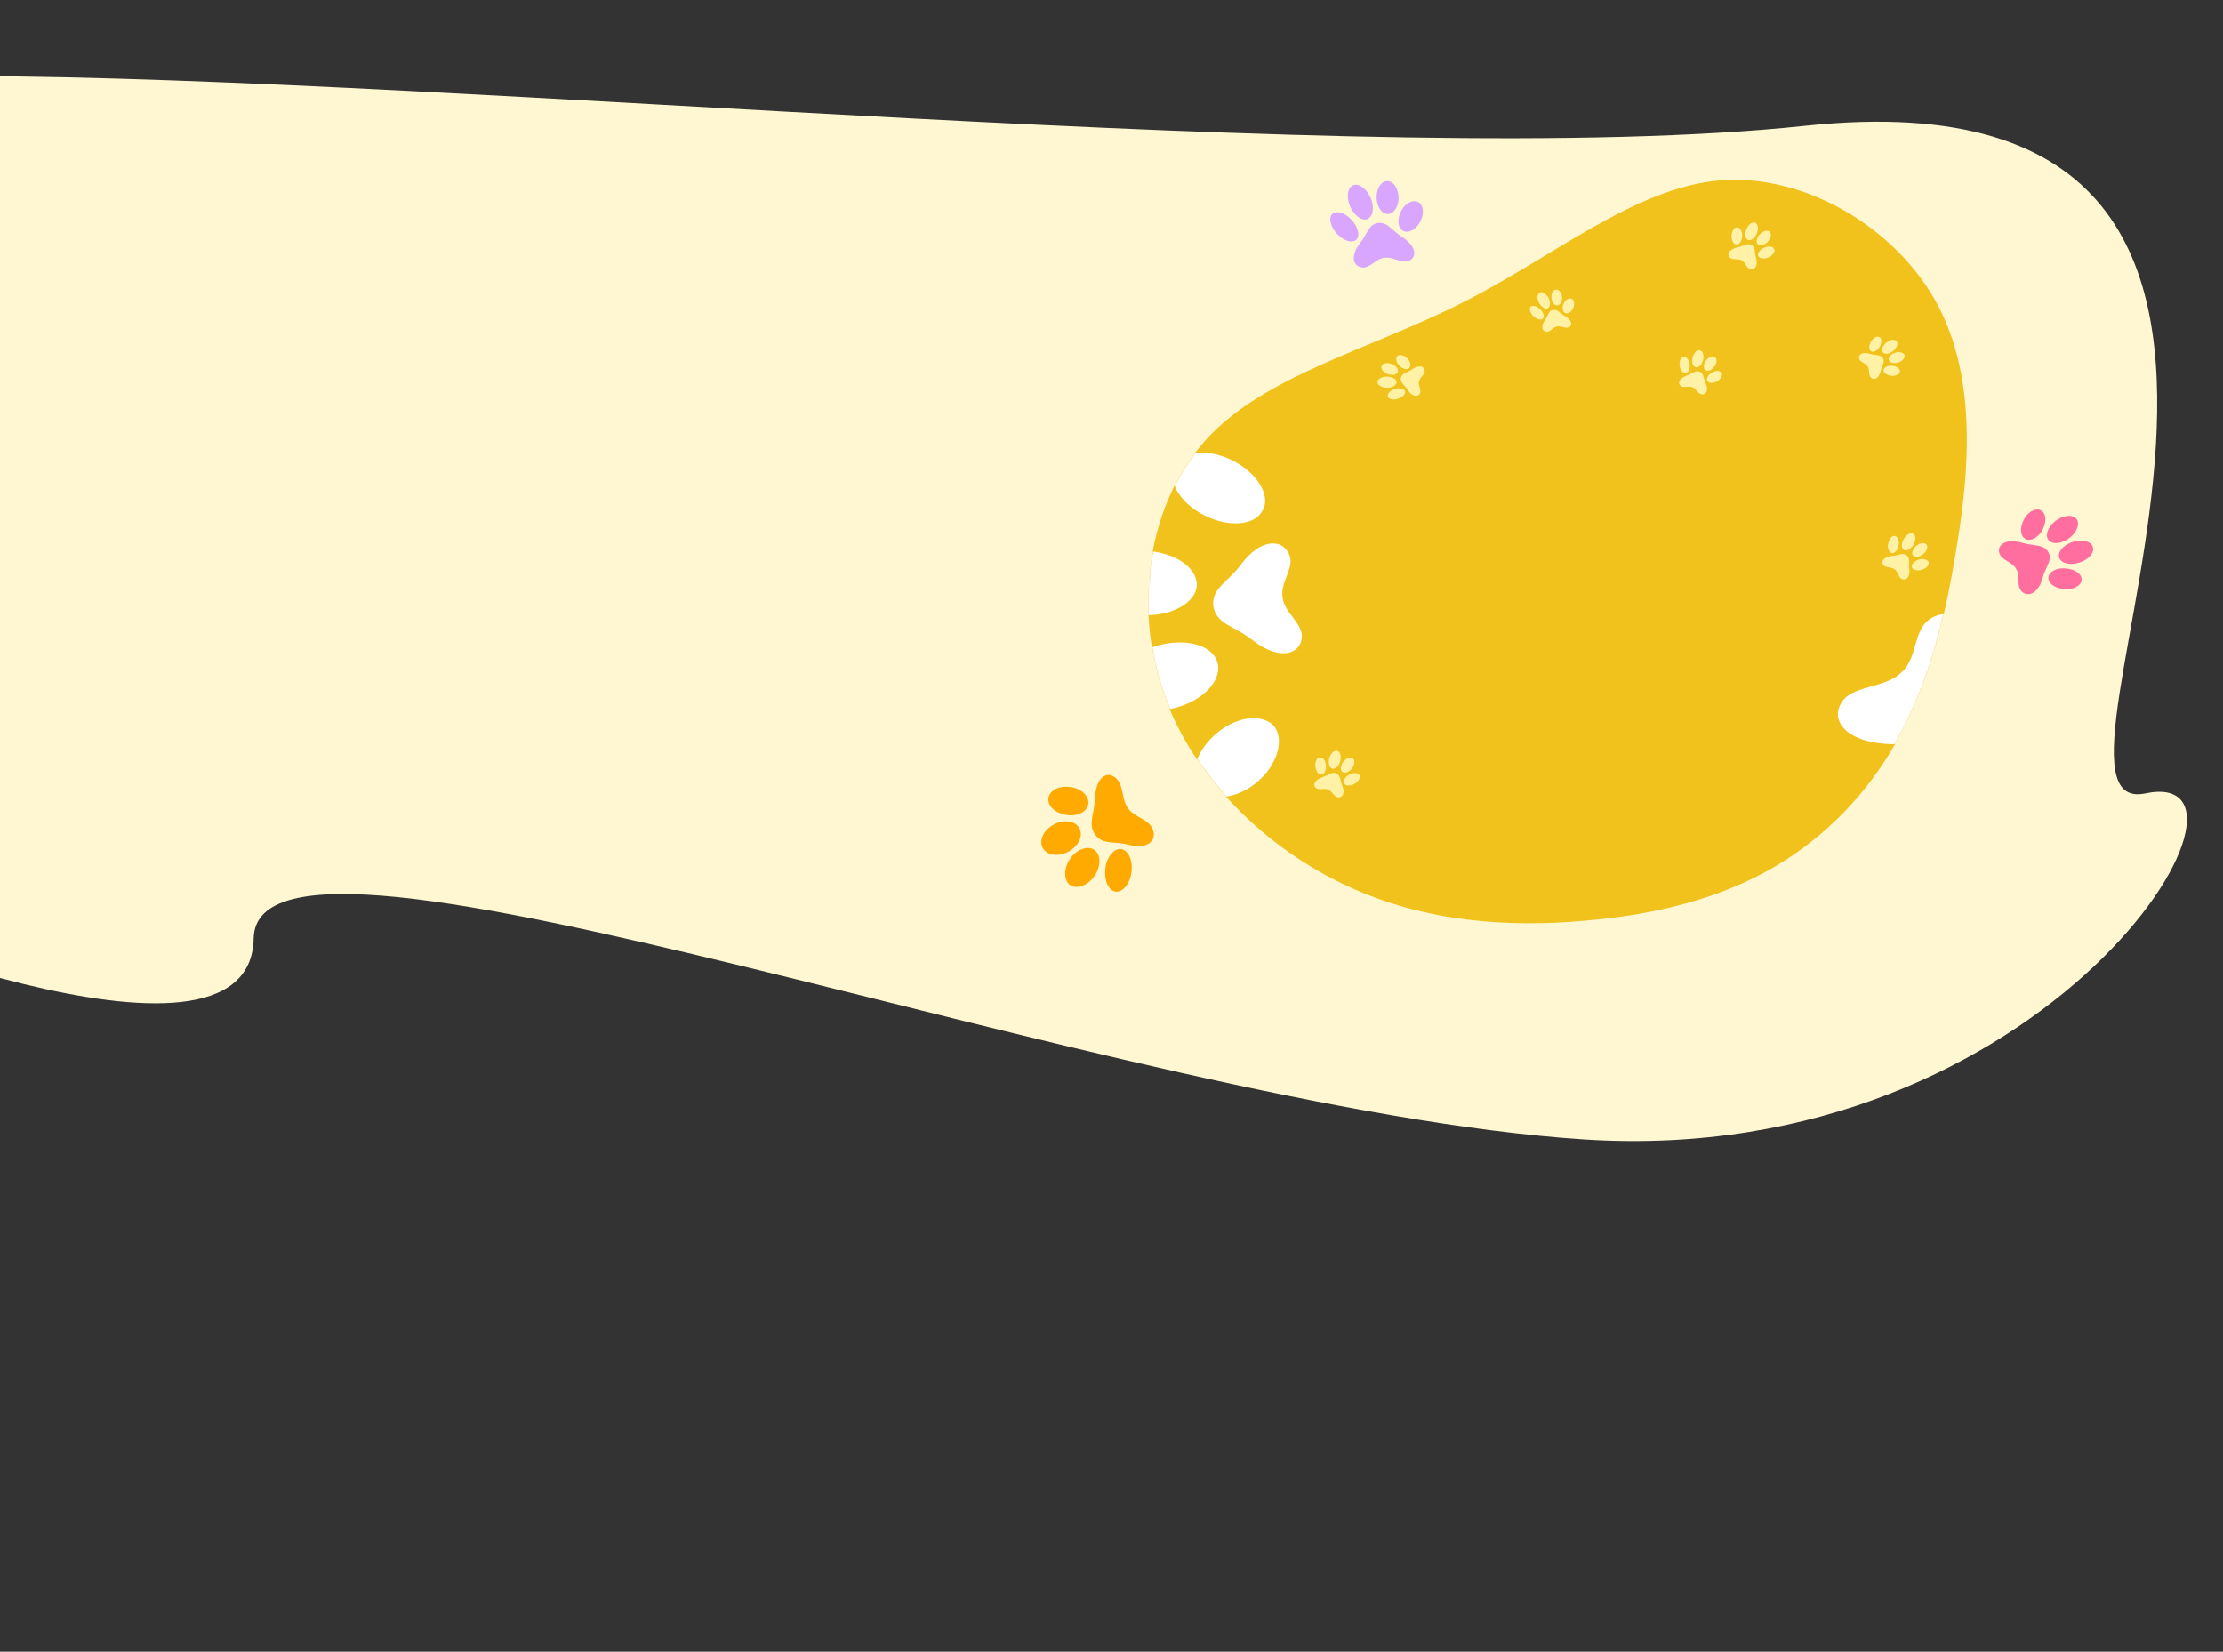 <svg width="1440" height="1070" viewBox="0 0 1440 1070" fill="none" xmlns="http://www.w3.org/2000/svg">
<rect x="0" y="0" width="1440" height="1070" fill="#333333" stroke="none"/>
<path d="M-235.862 100.458C-256.951 61.883 -169.992 49.379 -27.737 49.279C-21.909 42.646 -18.618 38.509 -18.618 38.509L-20.84 49.283C300.025 49.939 891.163 111.071 1169.2 81.527C1574.05 38.509 1296.95 533.489 1389.74 513.979C1482.53 494.469 1329 757.857 1026.08 738.156C723.153 718.456 166.346 502.839 164.33 607.877C162.314 712.914 -132.015 588.366 -132.015 588.366L-20.84 49.283C-23.153 49.278 -25.452 49.277 -27.737 49.279C-61.104 87.246 -177.624 206.988 -235.862 100.458Z" fill="#FFF7D1"/>
<g clip-path="url(#clip0_108_2)">
<path d="M1254.6 196.44C1281.09 245.219 1275.5 307.287 1267 357.228C1258.8 407.555 1247.99 446.141 1228.85 479.809C1210.06 513.524 1182.99 541.983 1148.84 561.897C1115.1 581.521 1073.93 592.552 1026.2 596.487C978.42 600.761 923.365 597.843 872.186 573.702C820.958 549.899 773.251 504.824 753.61 449.027C734.375 392.939 743.207 326.129 781.686 284.362C819.76 242.885 887.48 226.451 947.104 196.157C1007.08 165.911 1059.02 121.466 1114.47 116.843C1169.86 112.558 1228.42 148.047 1254.6 196.44Z" fill="#F1C21B"/>
</g>
<g clip-path="url(#clip1_108_2)">
<mask id="mask0_108_2" style="mask-type:alpha" maskUnits="userSpaceOnUse" x="743" y="116" width="532" height="483">
<path d="M1254.6 196.44C1281.09 245.219 1275.5 307.287 1267 357.228C1258.8 407.555 1247.99 446.141 1228.85 479.809C1210.06 513.524 1182.99 541.983 1148.84 561.897C1115.1 581.521 1073.93 592.552 1026.2 596.487C978.42 600.761 923.365 597.843 872.186 573.702C820.958 549.899 773.251 504.824 753.61 449.027C734.375 392.939 743.207 326.129 781.686 284.362C819.76 242.885 887.48 226.451 947.104 196.157C1007.08 165.911 1059.02 121.466 1114.47 116.843C1169.86 112.558 1228.42 148.047 1254.6 196.44Z" fill="#FFE55E"/>
</mask>
<g mask="url(#mask0_108_2)">
<path d="M785.982 392.842C788.008 404.668 799.876 405.413 811.593 414.881C829.08 428.348 841.731 423.629 843.198 413.856C844.664 404.083 832.087 397.452 830.845 387.151C828.997 376.798 839.294 367.505 834.865 358.673C830.764 349.578 817.125 348.096 803.969 365.584C795.621 377.086 784.563 381.07 785.982 392.842Z" fill="white"/>
<path d="M1283.98 477.431C1296.5 465.203 1285.43 452.215 1285.25 431.919C1284.17 402.197 1265.57 393.07 1252.05 399.907C1238.53 406.745 1243.07 425.508 1231.64 435.615C1220.75 446.399 1198.9 443.635 1192.5 455.803C1185.44 467.852 1197.39 483.315 1232.23 482.039C1254.83 480.885 1270.91 488.981 1283.98 477.431Z" fill="white"/>
<path d="M786.489 476.456C799.331 464.548 816.078 461.967 824.395 469.433C832.204 477.304 828.42 493.597 816.085 505.1C803.243 517.007 786.495 519.588 778.179 512.122C769.433 504.17 773.647 488.363 786.489 476.456Z" fill="white"/>
<path d="M779.888 333.727C795.676 341.835 812.748 340.635 817.853 330.763C823.387 321.378 814.77 306.719 798.983 298.611C783.195 290.503 766.123 291.704 761.018 301.575C755.913 311.447 764.101 325.62 779.888 333.727Z" fill="white"/>
<path d="M749.214 418.359C767.127 413.186 784.691 417.415 788.44 428.522C792.188 439.63 780.637 452.994 762.724 458.167C744.81 463.34 727.246 459.111 723.498 448.003C719.749 436.896 731.3 423.532 749.214 418.359Z" fill="white"/>
<path d="M740.574 398.503C759.376 399.247 774.783 390.268 775.289 379.089C775.365 367.424 760.658 357.61 741.855 356.865C723.053 356.121 707.646 365.1 707.141 376.279C707.065 387.944 721.772 397.758 740.574 398.503Z" fill="white"/>
</g>
</g>
<path d="M709.38 540.655C714.406 547.504 721.044 544.68 730.563 547.171C744.452 550.559 749.518 543.886 746.658 537.029C743.893 530.452 735.284 529.85 730.788 523.769C726.293 517.688 728.093 508.574 722.74 503.967C717.387 499.361 709.855 502.749 709.205 517.674C708.866 527.905 704.6 533.734 709.38 540.655Z" fill="#FFAA00"/>
<path d="M716.314 560.637C717.94 553.415 723.08 548.563 727.488 550.37C731.895 552.178 734.356 559.457 732.576 567.03C730.95 574.253 725.81 579.105 721.402 577.297C716.995 575.49 714.781 568.14 716.314 560.637Z" fill="#FFAA00"/>
<path d="M692.734 528.164C699.964 528.563 705.421 524.528 705.047 519.385C704.672 514.243 698.538 509.823 691.403 509.706C684.173 509.307 678.716 513.341 679.091 518.484C679.37 523.345 685.504 527.765 692.734 528.164Z" fill="#FFAA00"/>
<path d="M694.166 554.989C699.045 549.275 706.095 547.564 709.852 551.421C713.609 555.277 712.757 563.23 707.878 568.944C702.999 574.659 695.948 576.37 692.192 572.513C688.683 568.585 689.382 560.985 694.166 554.989Z" fill="#FFAA00"/>
<path d="M691.851 551.856C698.345 548.45 701.858 541.88 699.301 536.74C696.839 531.882 689.567 530.566 682.825 534.044C676.331 537.45 672.818 544.02 675.375 549.16C677.837 554.018 685.358 555.263 691.851 551.856Z" fill="#FFAA00"/>
<path d="M892.631 144.392C886.294 145.566 885.907 151.354 881.069 157.404C874.132 166.26 876.92 172.667 882.358 173.241C887.796 173.815 891.084 167.541 896.858 166.981C902.482 166.075 907.972 171.062 912.815 168.837C917.733 166.786 918.024 159.826 908.193 153.449C901.605 149.277 899.016 143.804 892.631 144.392Z" fill="#D9A6FF"/>
<path d="M875.304 142.162C879.631 146.7 881.172 152.5 878.775 155.103C876.21 157.77 870.647 156.249 866.32 151.71C861.994 147.172 860.453 141.373 862.85 138.769C865.415 136.103 870.978 137.624 875.304 142.162Z" fill="#D9A6FF"/>
<path d="M907.447 137.021C904.782 142.278 905.561 147.861 909.003 149.605C912.445 151.35 917.462 148.653 920.127 143.396C922.791 138.14 922.012 132.557 918.57 130.812C914.951 129.134 909.934 131.831 907.447 137.021Z" fill="#D9A6FF"/>
<path d="M888.09 128.77C890.519 134.824 889.249 140.794 885.499 141.995C881.749 143.195 876.743 139.167 874.314 133.112C871.886 127.057 873.156 121.088 876.906 119.887C880.656 118.686 885.662 122.715 888.09 128.77Z" fill="#D9A6FF"/>
<path d="M891.719 127.787C891.742 133.774 895.007 138.541 898.827 138.651C902.818 138.697 905.952 134.036 906.001 128.216C905.977 122.229 902.712 117.462 898.892 117.352C895 117.076 891.695 121.801 891.719 127.787Z" fill="#D9A6FF"/>
<path d="M1134.62 158.657C1131.74 157.197 1129.55 159.334 1125.53 160.227C1119.71 161.577 1118.53 164.916 1120.45 166.786C1122.36 168.655 1125.85 167.206 1128.3 168.736C1130.81 170.085 1131.18 173.689 1133.85 174.288C1136.49 174.977 1139.06 172.354 1137.48 166.895C1136.39 163.276 1137.31 160.361 1134.62 158.657Z" fill="#FFF1A6"/>
<path d="M1128.53 152.355C1128.62 155.433 1127.17 158.159 1125.32 158.447C1123.39 158.709 1121.76 156.431 1121.67 153.353C1121.59 150.276 1123.03 147.55 1124.88 147.262C1126.82 147 1128.45 149.277 1128.53 152.355Z" fill="#FFF1A6"/>
<path d="M1142.81 160.436C1139.91 161.677 1138.25 164.087 1138.97 165.808C1139.7 167.529 1142.6 167.996 1145.49 166.755C1148.38 165.514 1150.05 163.104 1149.33 161.383C1148.51 159.634 1145.61 159.167 1142.81 160.436Z" fill="#FFF1A6"/>
<path d="M1138.09 151.096C1136.9 154.191 1134.3 156.131 1132.42 155.462C1130.54 154.794 1130.01 151.708 1131.2 148.614C1132.38 145.52 1134.98 143.58 1136.86 144.248C1138.74 144.916 1139.27 148.002 1138.09 151.096Z" fill="#FFF1A6"/>
<path d="M1139.82 151.955C1137.72 154.294 1137.31 157.139 1138.76 158.338C1140.29 159.564 1143.16 158.697 1145.23 156.445C1147.33 154.106 1147.74 151.261 1146.29 150.062C1144.88 148.776 1141.92 149.616 1139.82 151.955Z" fill="#FFF1A6"/>
<path d="M1219.73 232.048C1218.01 229.53 1215.22 230.304 1211.48 229.218C1206.04 227.691 1203.54 229.922 1204.27 232.339C1205.01 234.757 1208.56 235.144 1209.89 237.521C1211.36 239.777 1210.03 242.933 1211.97 244.642C1213.84 246.411 1217.17 245.406 1218.35 240.169C1219.09 236.677 1221.19 234.681 1219.73 232.048Z" fill="#FFF1A6"/>
<path d="M1217.88 224.134C1216.53 226.742 1214.07 228.355 1212.39 227.747C1210.65 227.077 1210.34 224.431 1211.68 221.823C1213.02 219.216 1215.48 217.603 1217.16 218.21C1218.91 218.88 1219.22 221.527 1217.88 224.134Z" fill="#FFF1A6"/>
<path d="M1225.76 236.949C1222.79 236.663 1220.31 237.905 1220.12 239.663C1219.94 241.422 1222.14 243.132 1225.11 243.418C1228.08 243.704 1230.57 242.462 1230.75 240.704C1230.87 238.881 1228.67 237.17 1225.76 236.949Z" fill="#FFF1A6"/>
<path d="M1226.45 227.255C1224.03 229.294 1220.97 229.723 1219.7 228.301C1218.43 226.879 1219.41 224.059 1221.82 222.019C1224.24 219.98 1227.31 219.551 1228.58 220.973C1229.85 222.395 1228.87 225.215 1226.45 227.255Z" fill="#FFF1A6"/>
<path d="M1227.37 228.567C1224.55 229.555 1222.9 231.739 1223.55 233.401C1224.28 235.126 1227.06 235.713 1229.83 234.783C1232.66 233.795 1234.3 231.612 1233.65 229.95C1233.05 228.23 1230.2 227.579 1227.37 228.567Z" fill="#FFF1A6"/>
<path d="M1100.99 240.755C1098.07 239.734 1096.3 241.992 1092.63 243.306C1087.32 245.261 1086.68 248.521 1088.74 250.039C1090.8 251.557 1093.9 249.786 1096.42 250.923C1098.97 251.884 1099.82 255.206 1102.42 255.447C1105.01 255.776 1107.07 253.02 1104.83 248.108C1103.3 244.858 1103.76 242.025 1100.99 240.755Z" fill="#FFF1A6"/>
<path d="M1094.44 235.544C1094.94 238.413 1093.96 241.136 1092.25 241.627C1090.45 242.103 1088.6 240.168 1088.1 237.299C1087.59 234.429 1088.58 231.707 1090.29 231.216C1092.08 230.739 1093.93 232.675 1094.44 235.544Z" fill="#FFF1A6"/>
<path d="M1108.9 241.388C1106.34 242.893 1105.1 245.344 1106.02 246.866C1106.95 248.388 1109.75 248.478 1112.31 246.973C1114.87 245.468 1116.1 243.017 1115.18 241.495C1114.17 239.958 1111.37 239.868 1108.9 241.388Z" fill="#FFF1A6"/>
<path d="M1103.24 233.188C1102.55 236.225 1100.36 238.352 1098.49 237.951C1096.62 237.551 1095.7 234.727 1096.39 231.69C1097.09 228.652 1099.27 226.526 1101.14 226.926C1103.01 227.326 1103.94 230.15 1103.24 233.188Z" fill="#FFF1A6"/>
<path d="M1104.95 233.778C1103.29 236.217 1103.29 238.927 1104.82 239.875C1106.45 240.838 1109.03 239.686 1110.67 237.332C1112.34 234.893 1112.33 232.183 1110.8 231.235C1109.28 230.202 1106.61 231.34 1104.95 233.778Z" fill="#FFF1A6"/>
<path d="M1005.91 200.752C1002.9 201.495 1002.89 204.291 1000.74 207.339C997.671 211.795 999.2 214.801 1001.83 214.925C1004.46 215.049 1005.85 211.938 1008.61 211.507C1011.29 210.913 1014.07 213.16 1016.34 211.954C1018.64 210.829 1018.57 207.471 1013.66 204.677C1010.37 202.853 1008.97 200.291 1005.91 200.752Z" fill="#FFF1A6"/>
<path d="M997.505 200.153C999.719 202.218 1000.63 204.967 999.556 206.288C998.401 207.644 995.681 207.067 993.467 205.003C991.253 202.938 990.34 200.189 991.416 198.868C992.571 197.513 995.29 198.089 997.505 200.153Z" fill="#FFF1A6"/>
<path d="M1012.81 196.808C1011.69 199.413 1012.23 202.079 1013.93 202.822C1015.64 203.566 1017.97 202.127 1019.09 199.522C1020.22 196.917 1019.68 194.252 1017.97 193.508C1016.18 192.801 1013.85 194.24 1012.81 196.808Z" fill="#FFF1A6"/>
<path d="M1003.25 193.361C1004.59 196.209 1004.16 199.119 1002.39 199.802C1000.62 200.485 998.098 198.686 996.751 195.838C995.404 192.991 995.839 190.081 997.607 189.397C999.375 188.714 1001.9 190.514 1003.25 193.361Z" fill="#FFF1A6"/>
<path d="M1004.96 192.799C1005.15 195.681 1006.86 197.885 1008.7 197.831C1010.62 197.741 1011.99 195.41 1011.84 192.606C1011.65 189.724 1009.94 187.52 1008.1 187.574C1006.23 187.55 1004.78 189.917 1004.96 192.799Z" fill="#FFF1A6"/>
<path d="M907.428 244.729C906.907 247.855 909.671 249.132 911.795 252.498C914.928 257.359 918.543 257.3 919.764 254.918C920.985 252.536 918.484 249.838 919.208 247.086C919.737 244.338 923.126 242.771 922.874 240.13C922.721 237.487 919.367 236.03 914.548 239.321C911.369 241.546 908.244 241.692 907.428 244.729Z" fill="#FFF1A6"/>
<path d="M902.999 252.177C905.991 251.047 909.118 251.446 909.984 253.052C910.852 254.749 909.132 257.028 906.14 258.157C903.148 259.287 900.02 258.888 899.155 257.282C898.287 255.585 900.007 253.306 902.999 252.177Z" fill="#FFF1A6"/>
<path d="M906.366 236.832C908.482 239.057 911.355 239.763 912.807 238.516C914.259 237.268 913.805 234.451 911.689 232.226C909.573 230.001 906.7 229.295 905.248 230.542C903.798 231.884 904.252 234.702 906.366 236.832Z" fill="#FFF1A6"/>
<path d="M898.612 243.961C902.024 243.999 904.747 245.731 904.685 247.697C904.623 249.662 901.762 251.206 898.35 251.168C894.938 251.131 892.214 249.398 892.276 247.433C892.338 245.467 895.2 243.923 898.612 243.961Z" fill="#FFF1A6"/>
<path d="M898.876 242.306C901.828 243.441 904.744 242.847 905.463 241.106C906.18 239.274 904.431 236.937 901.573 235.8C898.621 234.666 895.705 235.26 894.986 237C894.173 238.743 895.924 241.171 898.876 242.306Z" fill="#FFF1A6"/>
<path d="M1235.08 359.737C1232.44 357.918 1229.97 359.76 1225.88 360.133C1219.93 360.729 1218.31 363.896 1219.95 365.997C1221.58 368.099 1225.24 367.107 1227.44 368.938C1229.74 370.599 1229.61 374.227 1232.17 375.164C1234.69 376.186 1237.59 373.909 1236.78 368.285C1236.2 364.551 1237.51 361.773 1235.08 359.737Z" fill="#FFF1A6"/>
<path d="M1229.95 352.731C1229.61 355.801 1227.8 358.324 1225.93 358.374C1223.98 358.386 1222.68 355.914 1223.02 352.845C1223.36 349.776 1225.16 347.252 1227.04 347.202C1228.99 347.191 1230.29 349.662 1229.95 352.731Z" fill="#FFF1A6"/>
<path d="M1242.97 362.531C1239.94 363.394 1237.96 365.576 1238.44 367.378C1238.91 369.18 1241.72 370.016 1244.75 369.153C1247.78 368.289 1249.77 366.108 1249.29 364.306C1248.72 362.464 1245.91 361.628 1242.97 362.531Z" fill="#FFF1A6"/>
<path d="M1239.59 352.696C1237.99 355.619 1235.15 357.214 1233.38 356.309C1231.61 355.403 1231.51 352.269 1233.11 349.347C1234.72 346.424 1237.55 344.829 1239.33 345.734C1241.1 346.639 1241.2 349.773 1239.59 352.696Z" fill="#FFF1A6"/>
<path d="M1241.2 353.748C1238.8 355.803 1238 358.578 1239.26 359.954C1240.62 361.369 1243.57 360.875 1245.93 358.902C1248.33 356.847 1249.13 354.072 1247.86 352.695C1246.64 351.236 1243.6 351.693 1241.2 353.748Z" fill="#FFF1A6"/>
<path d="M865.617 500.97C862.571 499.821 860.637 502.161 856.736 503.458C851.087 505.392 850.31 508.818 852.439 510.472C854.568 512.126 857.881 510.333 860.5 511.596C863.161 512.673 863.963 516.202 866.696 516.521C869.407 516.932 871.66 514.072 869.443 508.83C867.926 505.361 868.503 502.38 865.617 500.97Z" fill="#FFF1A6"/>
<path d="M858.848 495.316C859.295 498.357 858.175 501.207 856.362 501.682C854.459 502.141 852.564 500.053 852.117 497.012C851.67 493.97 852.79 491.121 854.603 490.645C856.506 490.186 858.4 492.275 858.848 495.316Z" fill="#FFF1A6"/>
<path d="M873.943 501.851C871.205 503.377 869.827 505.934 870.753 507.564C871.678 509.194 874.63 509.358 877.369 507.832C880.107 506.306 881.485 503.748 880.559 502.119C879.538 500.472 876.586 500.307 873.943 501.851Z" fill="#FFF1A6"/>
<path d="M868.199 493.058C867.378 496.247 865.014 498.437 863.057 497.968C861.099 497.5 860.208 494.496 861.028 491.308C861.849 488.119 864.213 485.929 866.17 486.397C868.128 486.866 869.019 489.869 868.199 493.058Z" fill="#FFF1A6"/>
<path d="M869.991 493.728C868.17 496.261 868.096 499.122 869.682 500.161C871.361 501.217 874.116 500.064 875.917 497.62C877.738 495.087 877.812 492.226 876.226 491.187C874.659 490.059 871.812 491.195 869.991 493.728Z" fill="#FFF1A6"/>
<path d="M1326.77 357.516C1323.52 352.368 1317.67 353.914 1310.07 351.707C1299.01 348.542 1293.7 353.129 1295.05 358.112C1296.27 362.989 1303.61 363.912 1306.07 368.663C1308.89 373.26 1305.87 379.638 1309.73 383.295C1313.45 386.848 1320.27 384.965 1323.24 374.186C1325.17 366.965 1329.79 362.925 1326.77 357.516Z" fill="#FF6E9F"/>
<path d="M1323.38 342.67C1320.89 347.914 1315.92 350.794 1312.41 349.367C1308.91 347.94 1308.12 342.316 1310.74 337.178C1313.24 331.934 1318.07 328.949 1321.71 330.481C1325.36 332.013 1325.88 337.427 1323.38 342.67Z" fill="#FF6E9F"/>
<path d="M1338.51 368.3C1332.56 367.593 1327.43 370.138 1326.91 373.881C1326.39 377.625 1330.86 381.102 1336.78 381.573C1342.73 382.28 1347.86 379.735 1348.38 375.992C1348.9 372.248 1344.43 368.771 1338.51 368.3Z" fill="#FF6E9F"/>
<path d="M1340.72 348.423C1335.84 352.245 1329.79 352.977 1327.14 350.037C1324.49 347.098 1326.44 341.434 1331.32 337.613C1336.19 333.791 1342.24 333.059 1344.89 335.999C1347.55 338.938 1345.59 344.602 1340.72 348.423Z" fill="#FF6E9F"/>
<path d="M1342.36 351.19C1336.31 353.23 1332.62 357.766 1333.97 361.435C1335.32 365.103 1341.2 366.41 1347.25 364.37C1353.3 362.33 1356.99 357.794 1355.63 354.125C1354.28 350.457 1348.41 349.15 1342.36 351.19Z" fill="#FF6E9F"/>
<defs>
<clipPath id="clip0_108_2">
<rect width="664.676" height="632.598" fill="white" transform="translate(727.547)"/>
</clipPath>
<clipPath id="clip1_108_2">
<rect width="664.676" height="632.598" fill="white" transform="translate(727.547)"/>
</clipPath>
</defs>
</svg>
